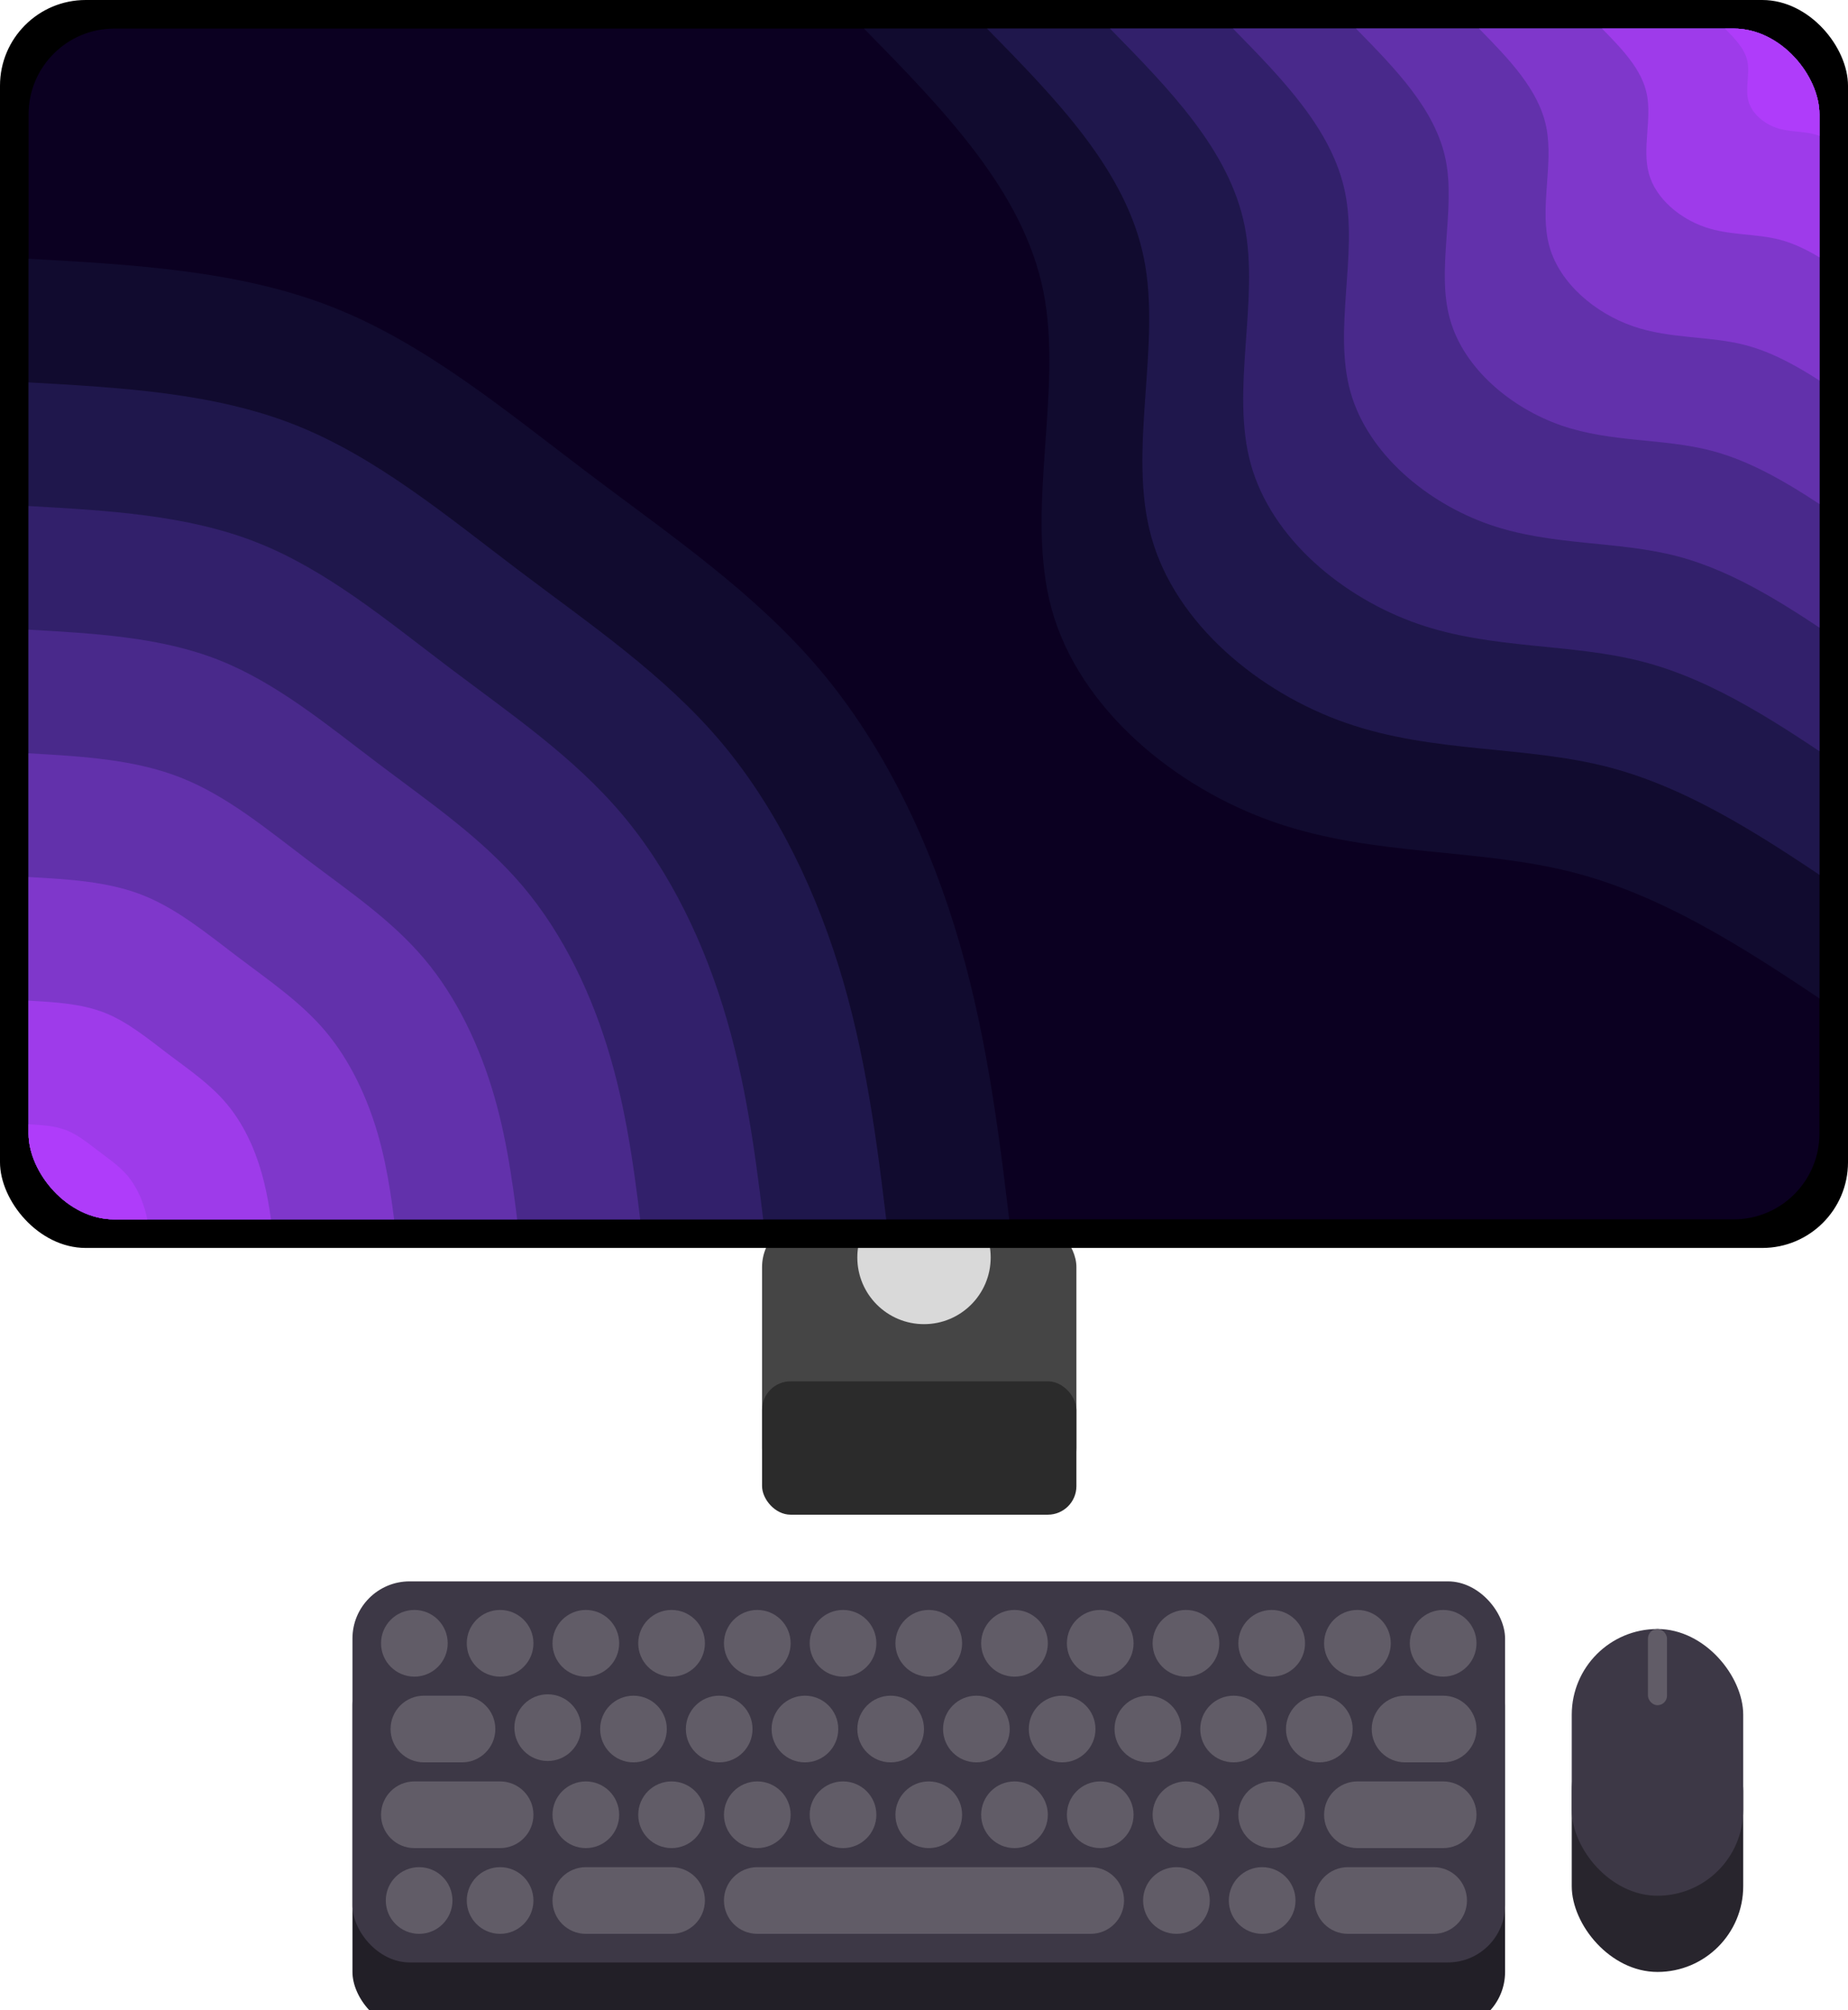 <svg width="194" height="211" viewBox="0 0 194 211" fill="none" xmlns="http://www.w3.org/2000/svg">
<rect x="80" y="128" width="33" height="29" rx="5" fill="#454545"/>
<g filter="url(#filter0_d_37_144)">
<rect x="80" y="143" width="33" height="14" rx="3" fill="#2B2B2B"/>
</g>
<circle cx="97" cy="132" r="7" fill="#D9D9D9"/>
<rect width="194" height="131" rx="9" fill="black"/>
<g clip-path="url(#clip0_37_144)">
<path d="M194 3H3V131H194V3Z" fill="#0B0021"/>
<path d="M194 106.838C184.738 100.557 175.476 94.285 165.35 91.63C155.233 88.975 144.26 89.953 133.788 86.311C123.315 82.677 113.35 74.421 110.429 64.038C107.517 53.647 111.648 41.119 109.532 30.591C107.423 20.055 99.059 11.528 90.703 3H194V106.838Z" fill="#110B2F"/>
<path d="M194 93.86C185.898 88.37 177.787 82.872 168.931 80.549C160.075 78.234 150.475 79.085 141.314 75.894C132.154 72.711 123.425 65.494 120.876 56.404C118.32 47.315 121.943 36.353 120.089 27.136C118.243 17.928 110.929 10.464 103.614 3H194V93.86Z" fill="#1F174C"/>
<path d="M194 80.881C187.049 76.174 180.107 71.46 172.513 69.477C164.927 67.485 156.689 68.209 148.841 65.485C140.984 62.753 133.508 56.566 131.324 48.779C129.131 40.983 132.238 31.587 130.655 23.689C129.063 15.791 122.798 9.4 116.525 3H194V80.881Z" fill="#32206B"/>
<path d="M194 67.902C188.209 63.979 182.418 60.055 176.094 58.396C169.769 56.736 162.912 57.34 156.367 55.068C149.823 52.796 143.592 47.638 141.771 41.145C139.943 34.651 142.533 26.821 141.213 20.243C139.892 13.664 134.66 8.328 129.436 3H194V67.902Z" fill="#49298B"/>
<path d="M194 54.923C189.369 51.783 184.738 48.643 179.675 47.315C174.612 45.987 169.126 46.472 163.894 44.66C158.653 42.838 153.675 38.711 152.219 33.519C150.754 28.319 152.82 22.055 151.77 16.796C150.712 11.528 146.529 7.264 142.347 3H194V54.923Z" fill="#6231AB"/>
<path d="M194 41.936C190.529 39.587 187.049 37.23 183.256 36.234C179.463 35.238 175.349 35.604 171.42 34.243C167.492 32.881 163.758 29.783 162.658 25.885C161.566 21.996 163.115 17.298 162.328 13.349C161.532 9.4 158.399 6.2 155.267 3H194V41.936Z" fill="#7F37CB"/>
<path d="M194 28.957C191.68 27.392 189.369 25.817 186.837 25.162C184.306 24.498 181.563 24.736 178.947 23.826C176.331 22.915 173.833 20.855 173.105 18.26C172.377 15.664 173.41 12.532 172.885 9.894C172.352 7.264 170.269 5.136 168.178 3H194V28.957Z" fill="#9E3BEA"/>
<path d="M194 15.979C192.84 15.196 191.68 14.413 190.419 14.081C189.157 13.749 187.786 13.868 186.473 13.417C185.161 12.957 183.917 11.928 183.553 10.626C183.189 9.332 183.705 7.766 183.443 6.447C183.18 5.136 182.13 4.064 181.089 3H194V15.979Z" fill="#AF3CFA"/>
<path d="M3 27.162C14.082 27.783 25.156 28.396 34.918 32.242C44.68 36.089 53.129 43.153 61.773 49.689C70.417 56.217 79.256 62.225 86.08 70.319C92.912 78.421 97.721 88.608 100.752 99.076C103.783 109.536 105.044 120.268 106.297 131H3V27.162Z" fill="#110B2F"/>
<path d="M3 40.14C12.694 40.685 22.388 41.221 30.93 44.583C39.473 47.953 46.864 54.132 54.424 59.851C61.985 65.57 69.723 70.821 75.7 77.902C81.669 84.991 85.877 93.911 88.535 103.06C91.185 112.217 92.286 121.613 93.386 131H3V40.14Z" fill="#1F174C"/>
<path d="M3 53.119C11.314 53.587 19.619 54.047 26.943 56.932C34.266 59.817 40.599 65.111 47.076 70.013C53.561 74.915 60.19 79.417 65.312 85.494C70.434 91.562 74.041 99.204 76.31 107.051C78.587 114.898 79.527 122.949 80.475 131H3V53.119Z" fill="#32206B"/>
<path d="M3 66.098C9.925 66.489 16.851 66.872 22.947 69.272C29.051 71.681 34.334 76.098 39.735 80.174C45.137 84.26 50.657 88.013 54.924 93.077C59.191 98.141 62.197 104.506 64.093 111.043C65.989 117.587 66.777 124.294 67.564 131H3V66.098Z" fill="#49298B"/>
<path d="M3 79.076C8.537 79.391 14.082 79.698 18.959 81.621C23.844 83.544 28.06 87.076 32.387 90.344C36.704 93.613 41.132 96.608 44.544 100.659C47.956 104.71 50.361 109.808 51.876 115.034C53.392 120.268 54.018 125.63 54.653 131H3V79.076Z" fill="#6231AB"/>
<path d="M3 92.064C7.157 92.293 11.314 92.523 14.971 93.962C18.629 95.408 21.795 98.055 25.038 100.506C28.28 102.957 31.599 105.213 34.156 108.242C36.713 111.281 38.516 115.102 39.659 119.025C40.794 122.949 41.268 126.974 41.733 131H3V92.064Z" fill="#7F37CB"/>
<path d="M3 105.042C5.768 105.196 8.537 105.349 10.984 106.311C13.422 107.272 15.53 109.034 17.689 110.668C19.856 112.302 22.066 113.808 23.768 115.834C25.478 117.851 26.68 120.404 27.434 123.017C28.196 125.63 28.509 128.319 28.822 131H3V105.042Z" fill="#9E3BEA"/>
<path d="M3 118.021C4.388 118.098 5.768 118.174 6.988 118.651C8.207 119.136 9.265 120.021 10.349 120.838C11.424 121.655 12.533 122.404 13.388 123.417C14.235 124.43 14.836 125.698 15.217 127.008C15.598 128.319 15.759 129.655 15.911 131H3V118.021Z" fill="#AF3CFA"/>
</g>
<g filter="url(#filter1_di_37_144)">
<rect x="165" y="174" width="18" height="28" rx="9" fill="#28252D"/>
</g>
<rect x="165" y="171" width="18" height="28" rx="9" fill="#3D3846"/>
<g filter="url(#filter2_d_37_144)">
<g filter="url(#filter3_i_37_144)">
<rect x="37" y="167" width="121" height="40" rx="6" fill="#221F27"/>
</g>
<rect x="37" y="164" width="121" height="40" rx="6" fill="#3D3846"/>
<circle cx="43.5" cy="170.5" r="3.5" fill="#615C67"/>
<circle cx="52.5" cy="170.5" r="3.5" fill="#615C67"/>
<path d="M61 179.355C61 181.288 59.433 182.855 57.5 182.855C55.567 182.855 54 181.288 54 179.355C54 177.422 55.567 175.855 57.5 175.855C59.433 175.855 61 177.422 61 179.355Z" fill="#615C67"/>
<path d="M65 188.5C65 190.433 63.433 192 61.5 192C59.567 192 58 190.433 58 188.5C58 186.567 59.567 185 61.5 185C63.433 185 65 186.567 65 188.5Z" fill="#615C67"/>
<path d="M47.5 197.5C47.5 199.433 45.933 201 44 201C42.067 201 40.5 199.433 40.5 197.5C40.5 195.567 42.067 194 44 194C45.933 194 47.5 195.567 47.5 197.5Z" fill="#615C67"/>
<path d="M136 197.5C136 199.433 134.433 201 132.5 201C130.567 201 129 199.433 129 197.5C129 195.567 130.567 194 132.5 194C134.433 194 136 195.567 136 197.5Z" fill="#615C67"/>
<path d="M56 197.5C56 199.433 54.433 201 52.5 201C50.567 201 49 199.433 49 197.5C49 195.567 50.567 194 52.5 194C54.433 194 56 195.567 56 197.5Z" fill="#615C67"/>
<path d="M127 197.5C127 199.433 125.433 201 123.5 201C121.567 201 120 199.433 120 197.5C120 195.567 121.567 194 123.5 194C125.433 194 127 195.567 127 197.5Z" fill="#615C67"/>
<path d="M74 188.5C74 190.433 72.433 192 70.5 192C68.567 192 67 190.433 67 188.5C67 186.567 68.567 185 70.5 185C72.433 185 74 186.567 74 188.5Z" fill="#615C67"/>
<path d="M83 188.5C83 190.433 81.433 192 79.5 192C77.567 192 76 190.433 76 188.5C76 186.567 77.567 185 79.5 185C81.433 185 83 186.567 83 188.5Z" fill="#615C67"/>
<path d="M92 188.5C92 190.433 90.433 192 88.5 192C86.567 192 85 190.433 85 188.5C85 186.567 86.567 185 88.5 185C90.433 185 92 186.567 92 188.5Z" fill="#615C67"/>
<path d="M101 188.5C101 190.433 99.433 192 97.5 192C95.567 192 94 190.433 94 188.5C94 186.567 95.567 185 97.5 185C99.433 185 101 186.567 101 188.5Z" fill="#615C67"/>
<path d="M110 188.5C110 190.433 108.433 192 106.5 192C104.567 192 103 190.433 103 188.5C103 186.567 104.567 185 106.5 185C108.433 185 110 186.567 110 188.5Z" fill="#615C67"/>
<path d="M119 188.5C119 190.433 117.433 192 115.5 192C113.567 192 112 190.433 112 188.5C112 186.567 113.567 185 115.5 185C117.433 185 119 186.567 119 188.5Z" fill="#615C67"/>
<path d="M128 188.5C128 190.433 126.433 192 124.5 192C122.567 192 121 190.433 121 188.5C121 186.567 122.567 185 124.5 185C126.433 185 128 186.567 128 188.5Z" fill="#615C67"/>
<path d="M137 188.5C137 190.433 135.433 192 133.5 192C131.567 192 130 190.433 130 188.5C130 186.567 131.567 185 133.5 185C135.433 185 137 186.567 137 188.5Z" fill="#615C67"/>
<circle cx="66.5" cy="179.5" r="3.5" fill="#615C67"/>
<circle cx="75.5" cy="179.5" r="3.5" fill="#615C67"/>
<circle cx="84.5" cy="179.5" r="3.5" fill="#615C67"/>
<circle cx="93.5" cy="179.5" r="3.5" fill="#615C67"/>
<circle cx="102.5" cy="179.5" r="3.5" fill="#615C67"/>
<circle cx="111.5" cy="179.5" r="3.5" fill="#615C67"/>
<circle cx="120.5" cy="179.5" r="3.5" fill="#615C67"/>
<circle cx="129.5" cy="179.5" r="3.5" fill="#615C67"/>
<circle cx="138.5" cy="179.5" r="3.5" fill="#615C67"/>
<circle cx="61.5" cy="170.5" r="3.5" fill="#615C67"/>
<circle cx="70.5" cy="170.5" r="3.5" fill="#615C67"/>
<circle cx="79.5" cy="170.5" r="3.5" fill="#615C67"/>
<circle cx="88.5" cy="170.5" r="3.5" fill="#615C67"/>
<circle cx="97.5" cy="170.5" r="3.5" fill="#615C67"/>
<circle cx="106.5" cy="170.5" r="3.5" fill="#615C67"/>
<circle cx="115.5" cy="170.5" r="3.5" fill="#615C67"/>
<circle cx="124.5" cy="170.5" r="3.5" fill="#615C67"/>
<circle cx="133.5" cy="170.5" r="3.5" fill="#615C67"/>
<circle cx="142.5" cy="170.5" r="3.5" fill="#615C67"/>
<circle cx="151.5" cy="170.5" r="3.5" fill="#615C67"/>
<path d="M144 179.5C144 177.567 145.567 176 147.5 176H151.5C153.433 176 155 177.567 155 179.5V179.5C155 181.433 153.433 183 151.5 183H147.5C145.567 183 144 181.433 144 179.5V179.5Z" fill="#615C67"/>
<path d="M41 179.5C41 177.567 42.567 176 44.5 176H48.5C50.433 176 52 177.567 52 179.5V179.5C52 181.433 50.433 183 48.5 183H44.5C42.567 183 41 181.433 41 179.5V179.5Z" fill="#615C67"/>
<path d="M40 188.5C40 186.567 41.567 185 43.5 185H52.5C54.433 185 56 186.567 56 188.5V188.5C56 190.433 54.433 192 52.5 192H43.5C41.567 192 40 190.433 40 188.5V188.5Z" fill="#615C67"/>
<path d="M58 197.5C58 195.567 59.567 194 61.5 194H70.5C72.433 194 74 195.567 74 197.5V197.5C74 199.433 72.433 201 70.5 201H61.5C59.567 201 58 199.433 58 197.5V197.5Z" fill="#615C67"/>
<path d="M138 197.5C138 195.567 139.567 194 141.5 194H150.5C152.433 194 154 195.567 154 197.5V197.5C154 199.433 152.433 201 150.5 201H141.5C139.567 201 138 199.433 138 197.5V197.5Z" fill="#615C67"/>
<path d="M139 188.5C139 186.567 140.567 185 142.5 185H151.5C153.433 185 155 186.567 155 188.5V188.5C155 190.433 153.433 192 151.5 192H142.5C140.567 192 139 190.433 139 188.5V188.5Z" fill="#615C67"/>
<path d="M76 197.5C76 195.567 77.567 194 79.5 194H114.5C116.433 194 118 195.567 118 197.5V197.5C118 199.433 116.433 201 114.5 201H79.5C77.567 201 76 199.433 76 197.5V197.5Z" fill="#615C67"/>
</g>
<rect x="173" y="171" width="2" height="8" rx="1" fill="#615C67"/>
<defs>
<filter id="filter0_d_37_144" x="78" y="143" width="37" height="18" filterUnits="userSpaceOnUse" color-interpolation-filters="sRGB">
<feFlood flood-opacity="0" result="BackgroundImageFix"/>
<feColorMatrix in="SourceAlpha" type="matrix" values="0 0 0 0 0 0 0 0 0 0 0 0 0 0 0 0 0 0 127 0" result="hardAlpha"/>
<feOffset dy="2"/>
<feGaussianBlur stdDeviation="1"/>
<feComposite in2="hardAlpha" operator="out"/>
<feColorMatrix type="matrix" values="0 0 0 0 0 0 0 0 0 0 0 0 0 0 0 0 0 0 0.25 0"/>
<feBlend mode="normal" in2="BackgroundImageFix" result="effect1_dropShadow_37_144"/>
<feBlend mode="normal" in="SourceGraphic" in2="effect1_dropShadow_37_144" result="shape"/>
</filter>
<filter id="filter1_di_37_144" x="162" y="173" width="24" height="34" filterUnits="userSpaceOnUse" color-interpolation-filters="sRGB">
<feFlood flood-opacity="0" result="BackgroundImageFix"/>
<feColorMatrix in="SourceAlpha" type="matrix" values="0 0 0 0 0 0 0 0 0 0 0 0 0 0 0 0 0 0 127 0" result="hardAlpha"/>
<feOffset dy="2"/>
<feGaussianBlur stdDeviation="1.5"/>
<feComposite in2="hardAlpha" operator="out"/>
<feColorMatrix type="matrix" values="0 0 0 0 0 0 0 0 0 0 0 0 0 0 0 0 0 0 0.25 0"/>
<feBlend mode="normal" in2="BackgroundImageFix" result="effect1_dropShadow_37_144"/>
<feBlend mode="normal" in="SourceGraphic" in2="effect1_dropShadow_37_144" result="shape"/>
<feColorMatrix in="SourceAlpha" type="matrix" values="0 0 0 0 0 0 0 0 0 0 0 0 0 0 0 0 0 0 127 0" result="hardAlpha"/>
<feOffset dy="3"/>
<feGaussianBlur stdDeviation="2.5"/>
<feComposite in2="hardAlpha" operator="arithmetic" k2="-1" k3="1"/>
<feColorMatrix type="matrix" values="0 0 0 0 0.667 0 0 0 0 0.667 0 0 0 0 0.667 0 0 0 0.25 0"/>
<feBlend mode="normal" in2="shape" result="effect2_innerShadow_37_144"/>
</filter>
<filter id="filter2_d_37_144" x="35" y="164" width="125" height="47" filterUnits="userSpaceOnUse" color-interpolation-filters="sRGB">
<feFlood flood-opacity="0" result="BackgroundImageFix"/>
<feColorMatrix in="SourceAlpha" type="matrix" values="0 0 0 0 0 0 0 0 0 0 0 0 0 0 0 0 0 0 127 0" result="hardAlpha"/>
<feOffset dy="2"/>
<feGaussianBlur stdDeviation="1"/>
<feComposite in2="hardAlpha" operator="out"/>
<feColorMatrix type="matrix" values="0 0 0 0 0 0 0 0 0 0 0 0 0 0 0 0 0 0 0.25 0"/>
<feBlend mode="normal" in2="BackgroundImageFix" result="effect1_dropShadow_37_144"/>
<feBlend mode="normal" in="SourceGraphic" in2="effect1_dropShadow_37_144" result="shape"/>
</filter>
<filter id="filter3_i_37_144" x="37" y="167" width="121" height="44" filterUnits="userSpaceOnUse" color-interpolation-filters="sRGB">
<feFlood flood-opacity="0" result="BackgroundImageFix"/>
<feBlend mode="normal" in="SourceGraphic" in2="BackgroundImageFix" result="shape"/>
<feColorMatrix in="SourceAlpha" type="matrix" values="0 0 0 0 0 0 0 0 0 0 0 0 0 0 0 0 0 0 127 0" result="hardAlpha"/>
<feOffset dy="4"/>
<feGaussianBlur stdDeviation="7.5"/>
<feComposite in2="hardAlpha" operator="arithmetic" k2="-1" k3="1"/>
<feColorMatrix type="matrix" values="0 0 0 0 1 0 0 0 0 1 0 0 0 0 1 0 0 0 0.07 0"/>
<feBlend mode="normal" in2="shape" result="effect1_innerShadow_37_144"/>
</filter>
<clipPath id="clip0_37_144">
<rect x="3" y="3" width="188" height="125" rx="9" fill="white"/>
</clipPath>
</defs>
</svg>
